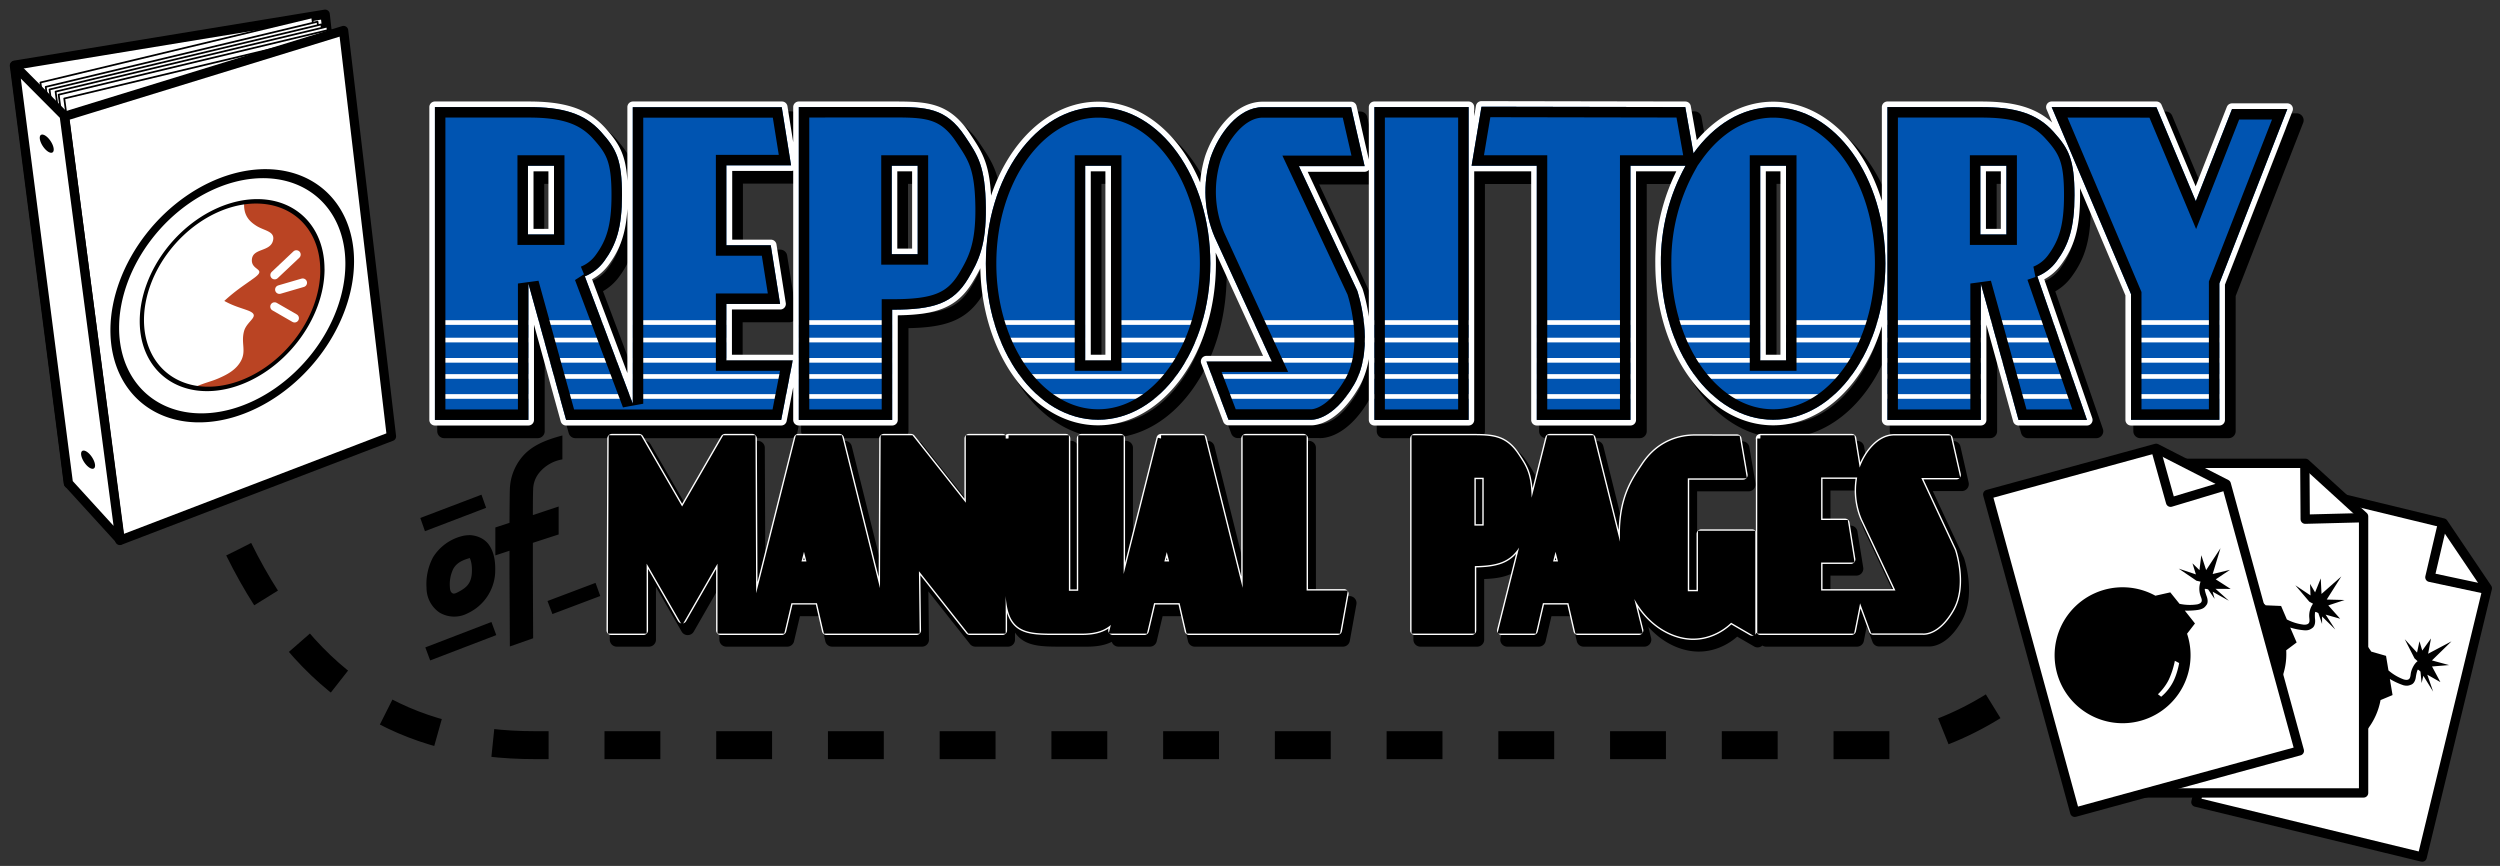 <svg xmlns="http://www.w3.org/2000/svg" width="2685" height="930"><rect width="100%" height="100%" fill="#333333" stroke="none"/><defs><clipPath id="a"><path fill="none" stroke="red" stroke-width="3" d="M1795.1 221l-10.6 63.4h70v273h100.6v-273h59.2a211.4 211.4 0 0 0-26.5 105c0 92.7 54 167.8 120.6 167.8s120.5-75.1 120.5-167.8c0-92.7-54-167.9-120.5-167.9-33.5 0-63.7 19-85.6 49.6l-8.8-49.7zm-1124 .4v336h100.4V410.9L812 557.4h231l12.4-64h-71.3v-60.6h57.7l-10-63h-47.7V284h69.5l-10-62.5h-160V540l-51.5-136.8a47.8 47.8 0 0 0 20.7-16.2c13.1-17.8 19.2-36.2 19.2-70.9 0-38.2-6-49.8-22.5-68.1-18-20.1-41.6-26.6-78.1-26.6h-50.2zm390.8 0v336h100.3V439c45.3 0 65.6-7 81.4-33.1 11.4-19 19.6-35.8 19.2-76.3-.5-45.3-8.8-56.5-22.5-77-20.4-30.7-41.7-31.3-78.1-31.3H1112zm618.2 0v336h101.2v-336zm551 0v336h100.3V410.9l40.5 146.5h73.5l-53.3-154.2a47.8 47.8 0 0 0 20.7-16.2c13.1-17.8 19.2-36.2 19.2-70.9 0-38.2-6-49.8-22.5-68.1-18-20.1-41.6-26.6-78.1-26.6h-50.2zm176.4 0l85.2 200.9v135h94.9V410.8l73-187.3h-59.4l-38.9 99-42.3-101zm-1024.1.1c-66.6 0-120.6 75.2-120.6 167.9s54 167.8 120.6 167.8c66.5 0 120.5-75.1 120.5-167.8 0-92.7-54-167.9-120.5-167.9zm176.8 0c-26.2 0-47.4 28.7-56.1 54.2a124.6 124.6 0 0 0 4.4 85.2l61.4 133.7h-70.2l23.7 62.6h87.6s23.7 2.8 47.4-38c23.7-41 3.3-100.6 3.3-100.6L1599 284.8h70.6l-14.5-63.3zM771 284.4h28v73.8h-28zm390.7 0h27.9v95h-27.9zm207.8 0h27.7v209h-27.7zm725 0h27.7v209h-27.7zm236.4 0h28v73.8h-28z"/></clipPath></defs><path d="M604 467.7c-18.8 5-33.6 11.2-43.7 23.6a57 57 0 0 0-12.7 33.6c-.2 5.7-.3 19.4-.4 36.6l-15.2 5v30l15.2-5V617l.4 77.3 25-8.8-.3-68.5v-34l27.7-9v-30l-27.7 9.2c0-13.2.1-23.8.3-27.2a29 29 0 0 1 6.8-18.6 40.7 40.7 0 0 1 24.6-14zM503.7 574.8c-2.7 0-5.4.4-8 1.1a51.5 51.5 0 0 0-30.6 22.6 61.2 61.2 0 0 0-7 33 32 32 0 0 0 13.8 26.3 30.9 30.9 0 0 0 30.7.7 51 51 0 0 0 29.2-43c.5-12-.9-22.4-7-30.8-4.7-6.4-13-9.9-21.1-10zm.8 24.3v.4c.7.9 2.7 6 2.3 15-.5 12.9-6.7 17.2-15.6 21.8-3.7 1.9-4.7 1.2-5.6.6-1-.6-2.3-2.2-2.4-6.1a38 38 0 0 1 3.6-19.8c2.6-4.6 6.6-8.3 16.2-11.2 1.4-.4 1.5-.6 1.5-.7zm12.6-67.8l-65.7 25 5 14.2 65.7-25.1zM527.8 668l-71 27.3 5.2 14 71-27.2zm111.8-42L588 645.5l5.3 14 51.4-19.4z"/><path fill="none" stroke="#000" stroke-linejoin="round" stroke-width="15" d="M1601.1 126.7l-10.6 63.4h70v273h100.6v-273h59.2a211.4 211.4 0 0 0-26.5 105c0 92.7 54 167.9 120.6 167.9s120.5-75.2 120.5-167.9-54-167.8-120.5-167.8c-33.5 0-63.7 19-85.6 49.6l-8.8-49.8zm-1124 .4v336h100.4V316.6L618 463.1h231l12.4-64h-71.3v-60.5H848l-10-63h-47.6v-85.9h69.4l-10-62.6h-160v318.6L638.2 309a47.8 47.8 0 0 0 20.7-16.2c13.1-17.8 19.2-36.2 19.2-70.9 0-38.2-6-49.8-22.5-68.2-18-20-41.6-26.6-78.1-26.6h-50.2zm390.8 0v336h100.3V345c45.3 0 65.6-7 81.4-33.1 11.4-19 19.6-35.8 19.2-76.3-.5-45.4-8.8-56.5-22.5-77-20.4-30.7-41.7-31.4-78.1-31.4H918zm618.2 0v336h101.2v-336zm551 0v336h100.3V316.6l40.5 146.5h73.5l-53.3-154a47.8 47.8 0 0 0 20.7-16.3c13.1-17.8 19.2-36.2 19.2-70.9 0-38.2-6-49.8-22.5-68.2-18-20-41.6-26.6-78.1-26.6h-50.2zm176.4 0l85.2 201v135h94.9V316.5l73-187.3h-59.4l-38.9 99-42.3-101zm-1024.1.2c-66.6 0-120.6 75.1-120.6 167.8 0 92.7 54 167.9 120.6 167.9 66.5 0 120.5-75.2 120.5-167.9s-54-167.8-120.5-167.8zm176.8 0c-26.2 0-47.4 28.6-56.1 54.2a124.6 124.6 0 0 0 4.4 85.1l61.4 133.8h-70.2l23.7 62.6h87.6s23.7 2.8 47.4-38c23.7-41 3.3-100.6 3.3-100.6L1405 190.6h70.6l-14.5-63.3zM577 190h28v74h-28zm390.7 0h27.9v95h-27.9zm207.8 0h27.7v209h-27.7zm725 0h27.7v209h-27.7zm236.4 0h28v74h-28zM663.2 481l-.8 206H697v-84.7l41.6 72.3 41.5-72.3V687h65.4l7.7-32.7h33l7.5 32.7h96.5l-.9-73.8 58.3 73.8h35V481h-35.8v79l-62.5-79h-29l-.8 188.7-47-188.7h-44l-48.8 193.9-.8-193.9h-29.1l-46.2 80-46.3-80h-29zm426 0v157.6c.2 45.5 14.1 48.4 47.8 48.4h30.5c22.5 0 41.8-7 41.8-47.3V481h-41.8v167h-17V481h-61.3zm163.8 0l-51.8 206h33.8l7.7-32.7h33l7.5 32.7h159.1l7.1-39.3h-43.6V481h-61.7v188.8L1297 481h-44zm272.5 0v206h61v-72.5c27.4 0 39.8-4.3 49.3-20.3 7-11.6 12-22 11.7-46.8-.3-27.8-5.4-34.6-13.7-47.2-12.4-18.8-25.2-19.2-47.4-19.2h-60.9zm145 0l-51.7 206h33.9l7.6-32.7h33l7.5 32.7h65.2l-51.3-206h-44.1zm226.3 0v206h97.6l7.8-39.3h-43.8v-37h35.3l-6.2-38.7h-29.1v-52.7h42.5l-6.2-38.3h-98zm143.7.2c-16 0-28.9 17.5-34.2 33.1a76 76 0 0 0 2.7 52.2l38.2 81.2h-43.5l14.4 39.1h53.3s14.4 1.8 28.8-23.3c14.5-25 2.1-61.6 2.1-61.6l-38.3-82h43l-8.8-38.7h-57.7zm-214 .2c-15.4 0-37.3 5-53.3 29-10.6 16-23.9 33.8-23.9 74.6 0 76.7 44 107.3 75.1 107.3 25 0 40.2-17.9 40.2-17.9l23.1 13.4V583.5h-54.6v65h-17.9V520.2h62.8l-6.6-38.7-45-.1zM1586 519.6h17V578h-17v-58.3zm-716.5 68.9l7.1 28h-14.3l7.2-28zm389.5 0l7.2 28H1252l7.2-28zm417.7 0l7.1 28h-14.3l7.2-28z"/><path fill="none" stroke="#fff" stroke-linejoin="round" stroke-width="10" d="M657.2 471l-.8 206H691v-84.7l41.6 72.3 41.5-72.3V677h65.4l7.7-32.7h33l7.5 32.7h96.5l-.9-73.8 58.3 73.8h35V471h-35.8v79l-62.5-79h-29l-.8 188.7-47-188.7h-44l-48.8 193.9-.8-193.9h-29.1l-46.2 80-46.3-80h-29zm426 0v157.6c.2 45.5 14.1 48.4 47.8 48.4h30.5c22.5 0 41.8-7 41.8-47.3V471h-41.8v167h-17V471h-61.3zm163.8 0l-51.8 206h33.8l7.7-32.7h33l7.5 32.7h159.1l7.1-39.3h-43.6V471h-61.7v188.8L1291 471h-44zm272.5 0v206h61v-72.5c27.4 0 39.8-4.3 49.3-20.3 7-11.6 12-22 11.7-46.8-.3-27.8-5.4-34.6-13.7-47.2-12.4-18.8-25.2-19.2-47.4-19.2h-60.9zm145 0l-51.7 206h33.9l7.6-32.7h33l7.5 32.7h65.2l-51.3-206h-44.1zm226.3 0v206h97.6l7.8-39.3h-43.8v-37h35.3l-6.2-38.7h-29.1v-52.7h42.5l-6.2-38.3h-98zm143.7.2c-16 0-28.9 17.5-34.2 33.1a76 76 0 0 0 2.7 52.2l38.2 81.2h-43.5l14.4 39.1h53.3s14.4 1.8 28.8-23.3c14.5-25 2.1-61.6 2.1-61.6l-38.3-82h43l-8.8-38.7h-57.7zm-214 .2c-15.4 0-37.3 5-53.3 29-10.6 16-23.9 33.8-23.9 74.6 0 76.7 44 107.3 75.1 107.3 25 0 40.2-17.9 40.2-17.9l23.1 13.4V573.5h-54.6v65h-17.9V510.2h62.8l-6.6-38.7-45-.1zM1580 509.6h17V568h-17v-58.3zm-716.5 68.9l7.1 28h-14.3l7.2-28zm389.5 0l7.2 28H1246l7.2-28zm417.7 0l7.1 28h-14.3l7.2-28z" /><path d="M657.2 471l-.8 206H691v-84.7l41.6 72.3 41.5-72.3V677h65.4l7.7-32.7h33l7.5 32.7h96.5l-.9-73.8 58.3 73.8h35V471h-35.8v79l-62.5-79h-29l-.8 188.7-47-188.7h-44l-48.8 193.9-.8-193.9h-29.1l-46.2 80-46.3-80h-29zm426 0v157.6c.2 45.5 14.1 48.4 47.8 48.4h30.5c22.5 0 41.8-7 41.8-47.3V471h-41.8v167h-17V471h-61.3zm163.8 0l-51.8 206h33.8l7.7-32.7h33l7.5 32.7h159.1l7.1-39.3h-43.6V471h-61.7v188.8L1291 471h-44zm272.5 0v206h61v-72.5c27.4 0 39.8-4.3 49.3-20.3 7-11.6 12-22 11.7-46.8-.3-27.8-5.4-34.6-13.7-47.2-12.4-18.8-25.2-19.2-47.4-19.2h-60.9zm145 0l-51.7 206h33.9l7.6-32.7h33l7.5 32.7h65.2l-51.3-206h-44.1zm226.3 0v206h97.6l7.8-39.3h-43.8v-37h35.3l-6.2-38.7h-29.1v-52.7h42.5l-6.2-38.3h-98zm143.7.2c-16 0-28.9 17.5-34.2 33.1a76 76 0 0 0 2.7 52.2l38.2 81.2h-43.5l14.4 39.1h53.3s14.4 1.8 28.8-23.3c14.5-25 2.1-61.6 2.1-61.6l-38.3-82h43l-8.8-38.7h-57.7zm-214 .2c-15.4 0-37.3 5-53.3 29-10.6 16-23.9 33.8-23.9 74.6 0 76.7 44 107.3 75.1 107.3 25 0 40.2-17.9 40.2-17.9l23.1 13.4V573.5h-54.6v65h-17.9V510.2h62.8l-6.6-38.7-45-.1zM1580 509.6h17V568h-17v-58.3zm-716.5 68.9l7.1 28h-14.3l7.2-28zm389.5 0l7.2 28H1246l7.2-28zm417.7 0l7.1 28h-14.3l7.2-28z" fill='hsl(51, 100%, 47%)' stroke='black' stroke-width='7'/><path fill="none" stroke="#fff" stroke-linejoin="round" stroke-width="12" d="M1591.1 114.6l-10.6 63.4h70v273h100.6V178h59.2a211.4 211.4 0 0 0-26.5 105c0 92.7 54 167.8 120.6 167.8s120.5-75.1 120.5-167.8c0-92.7-54-167.8-120.5-167.8-33.5 0-63.7 19-85.6 49.6L1810 115zm-1124 .4v336h100.4V304.5L608 451h231l12.4-64h-71.3v-60.6H838l-10-63h-47.6v-85.8h69.4l-10-62.6h-160v318.6l-51.5-136.7a47.8 47.8 0 0 0 20.7-16.2c13.1-17.8 19.2-36.2 19.2-71 0-38.2-6-49.7-22.5-68.1-18-20-41.6-26.6-78.1-26.6h-50.2zm390.8 0v336h100.3V332.7c45.3 0 65.6-7 81.4-33 11.4-19 19.6-35.8 19.2-76.4-.5-45.3-8.8-56.4-22.5-77-20.4-30.7-41.7-31.3-78.1-31.3H908zm618.2 0v336h101.2V115zm551 0v336h100.3V304.5l40.5 146.5h73.5l-53.3-154.1a47.8 47.8 0 0 0 20.7-16.2c13.1-17.8 19.2-36.2 19.2-71 0-38.2-6-49.7-22.5-68.1-18-20-41.6-26.6-78.1-26.6h-50.2zm176.4 0l85.2 201v135h94.9V304.4l73-187.4h-59.4l-38.9 99.1L2316 115zm-1024.1.2c-66.6 0-120.6 75.1-120.6 167.8 0 92.7 54 167.8 120.6 167.8 66.5 0 120.5-75.1 120.5-167.8 0-92.7-54-167.8-120.5-167.8zm176.8 0c-26.2 0-47.4 28.6-56.1 54.1a124.6 124.6 0 0 0 4.4 85.2l61.4 133.7h-70.2l23.7 62.6h87.6s23.7 2.9 47.4-38c23.7-41 3.3-100.6 3.3-100.6L1395 178.5h70.6l-14.5-63.3zM567 178h28v73.8h-28zm390.7 0h27.9v95h-27.9zm207.8 0h27.7v209h-27.7zm725 0h27.7v209h-27.7zm236.4 0h28v73.8h-28z"/><g clip-path="url(#a)" transform="translate(-204 -106.4)"><path d="M437.8-23.2h2612.4v611.9H437.8z" fill='#0054B1'/><path fill="none" stroke="#fff" stroke-width="5" d="M645.3 452.8h2276.2M646 471.6h2267.7M646 493.4h2286.3M646.1 510.7h2283M646 532.2h2281.8"/><path fill="none" stroke="#000" stroke-width="22.5" d="M1795.1 221l-10.6 63.4h70v273h100.6v-273h59.2a211.4 211.4 0 0 0-26.5 105c0 92.7 54 167.8 120.6 167.8s120.5-75.1 120.5-167.8c0-92.7-54-167.9-120.5-167.9-33.5 0-63.7 19-85.6 49.6l-8.8-49.7zm-1124 .4v336h100.4V410.9L812 557.4h231l12.4-64h-71.3v-60.6h57.7l-10-63h-47.7V284h69.5l-10-62.5h-160V540l-51.5-136.8a47.8 47.8 0 0 0 20.7-16.2c13.1-17.8 19.2-36.2 19.2-70.9 0-38.2-6-49.8-22.5-68.1-18-20.1-41.6-26.6-78.1-26.6h-50.2zm390.8 0v336h100.3V439c45.3 0 65.6-7 81.4-33.1 11.4-19 19.6-35.8 19.2-76.3-.5-45.3-8.8-56.5-22.5-77-20.4-30.7-41.7-31.3-78.1-31.3H1112zm618.2 0v336h101.2v-336zm551 0v336h100.3V410.9l40.5 146.5h73.5l-53.3-154.2a47.8 47.8 0 0 0 20.7-16.2c13.1-17.8 19.2-36.2 19.2-70.9 0-38.2-6-49.8-22.5-68.1-18-20.1-41.6-26.6-78.1-26.6h-50.2zm176.4 0l85.2 200.9v135h94.9V410.8l73-187.3h-59.4l-38.9 99-42.3-101zm-1024.1.1c-66.6 0-120.6 75.2-120.6 167.9s54 167.8 120.6 167.8c66.5 0 120.5-75.1 120.5-167.8 0-92.7-54-167.9-120.5-167.9zm176.8 0c-26.2 0-47.4 28.7-56.1 54.2a124.6 124.6 0 0 0 4.4 85.2l61.4 133.7h-70.2l23.7 62.6h87.6s23.7 2.8 47.4-38c23.7-41 3.3-100.6 3.3-100.6L1599 284.8h70.6l-14.5-63.3zM771 284.4h28v73.8h-28zm390.7 0h27.9v95h-27.9zm207.8 0h27.7v209h-27.7zm725 0h27.7v209h-27.7zm236.4 0h28v73.8h-28z"/></g><path fill="none" stroke="#000" stroke-dasharray="60 60" stroke-width="30" d="M256.4 589.9c74.5 151 181 210.4 318 210.4h1456.7s88.8-6.8 179.9-97.8"/><path fill="#fff" stroke="#000" stroke-linejoin="round" stroke-width="10" d="M2441.9 517.5l182.2 44.2 47.3 70.1-70 288.7-243-59z"/><path fill="none" stroke="#000" stroke-linejoin="round" stroke-width="10" d="M2623.3 562l-13.6 58 61 13"/><path d="M2632.9 688.8l-25.1 13.3 3.1-16.4-9.4 13-3-10-2.6 12.2-13.2-14.4 10.5 20.6 3.3 3c-4 3-6.5 9-7.2 12.5-.7 3.5 0 9.3-7.7 7.1a53 53 0 0 1-16.4-9.7l-2.6-15.6-15.9-4.6a73 73 0 1 0 10 52.1l12.9-5.4-2.9-17.3a73.8 73.8 0 0 0 14.7 6.8c3.6.8 5.4.5 8.5-.8 3.4-1.5 4.5-6 4.7-8 .3-2.3 1.5-7.8 2.2-8 .7 0 2.8 2.1 2.8 2.1l1.2 12.3 1.9-7.8 10.5 17-6.3-18.2 14.1 8-9-16.8 18.3-1.5-18.4-5 21-20.5zm-101.7 82.3l2.9 4.4s-7.1 9.3-16.4 15.2c-9.2 5.9-18 7.1-18 7.1l-1.7-4s9.4-2.2 17.8-8c8.3-6 15.4-14.7 15.4-14.7z"/><path fill="#fff" stroke="#000" stroke-linejoin="round" stroke-width="10" d="M2288.5 497.6H2476l62.5 57v297h-250z"/><path fill="none" stroke="#000" stroke-linejoin="round" stroke-width="10" d="M2475.4 498l.4 59.6 62.3-1.6"/><path d="M2514.6 619.1l-21.3 18.8-.8-16.7-6.1 15-5.4-9.1.5 12.4-16.3-10.9 15 17.6 4 2.2a22.4 22.4 0 0 0-4.1 13.8c.1 3.6 2.1 9-5.8 8.7a53 53 0 0 1-18.2-5.6l-6.2-14.5-16.5-.7a73 73 0 1 0 22 48.3l11.2-8.4-6.9-16a70.8 70.8 0 0 0 16 3c3.6 0 5.3-.7 8-2.7 2.9-2.3 2.9-6.9 2.7-9-.3-2.2-.4-7.9.3-8.1.6-.2 3.2 1.3 3.2 1.3l4 11.6v-8l14.2 14-10.4-16 15.6 4.4-12.7-14.3 17.5-5.8-19.2-.5 15.7-24.8zM2435 723l3.8 3.6s-4.7 10.7-12.3 18.6c-7.6 7.9-15.9 11.2-15.9 11.2l-2.6-3.5s8.7-4.3 15.4-12c6.8-7.8 11.6-18 11.6-18z"/><path fill="#fff" stroke="#000" stroke-linejoin="round" stroke-width="10" d="M349.2 15.3L16 70l57.8 449.5 324.5-66z"/><path fill="#fff" stroke="#000" stroke-linejoin="round" stroke-width="1.9" d="M43.4 88.6l60 446.7 285.1-87.7-53.2-429z"/><path fill="#fff" stroke="#000" stroke-linejoin="round" stroke-width="1.9" d="M49.1 93.3l60 446.7 285.1-87.7-53.2-429z"/><path fill="#fff" stroke="#000" stroke-linejoin="round" stroke-width="1.9" d="M53.2 96.1l60 446.7 285.1-87.6-53.2-429z"/><path fill="#fff" stroke="#000" stroke-linejoin="round" stroke-width="1.9" d="M59.7 98.4l60 446.7 285-87.6-53.2-429z"/><path fill="#fff" stroke="#000" stroke-linejoin="round" stroke-width="1.9" d="M63 101.7l60 446.7 285-87.7-53-429z"/><path fill="#fff" stroke="#000" stroke-linejoin="round" stroke-width="1.9" d="M69 105.8l59.9 446.7L414.1 465 360.8 36z"/><path fill="#fff" stroke="#000" stroke-linejoin="round" stroke-width="10" d="M69.3 125l59.4 455.4 291.7-111.7L369 32.8zM2134.8 531l180.9-49.5L2391 520l78.5 286.4-241.2 66z"/><path fill="none" stroke="#000" stroke-linejoin="round" stroke-width="10" d="M2315.2 482.1l16 57.3 59.8-18"/><path d="M2385 588.5l-15.6 23.8-5.2-16-2 16-7.5-7.3 3.7 11.9-18.5-6.2 19.1 13 4.4 1a23 23 0 0 0-.3 14.4c1 3.5 4.4 8.2-3.3 10a53 53 0 0 1-19-.6l-9.9-12.3-16 3.6a73 73 0 1 0 34 40.8l8.5-11-10.9-13.8c5.1.2 13.2-.3 16.2-1.2 3.5-1 5-2 7-4.8 2.3-2.9 1-7.3.3-9.3-.8-2-2.5-7.5-2-8 .7-.3 3.5.5 3.5.5l7 10.2-2.1-7.7 17.4 9.7-14.3-12.8 16.2.1-16-10.3L2395 612l-18.6 4.5 8.5-28zm-49.2 121.2l4.6 2.4s-1.8 11.6-7 21.2-12.3 15-12.3 15l-3.5-2.7s7.2-6.4 11.7-15.7a89.6 89.6 0 0 0 6.5-20.2z"/><path fill="#fff" stroke="#000" stroke-linejoin="round" stroke-width="10" d="M15.5 70.4L69 124.2l60 455.7-55.6-61z"/><path fill="#ba4423" d="M262.3 217c-1.2 14.3 5.6 21 13.8 26 8.5 5 19.2 5.6 17.2 15-2.7 13-22.5 8-22.8 21.4-.3 11.5 16.5 8.9 2.4 19.2-13 9.4-19.6 13.3-32 24.6 9.8 5.5 18 7.5 25.2 10.2 15.3 5.8-.9 10.7-4 22.3-3.4 12.7 2.5 20.9-3.2 31.7-5.3 10-15.2 15-24.1 18.9-8.6 3.7-13.5 4.3-24.8 9.1v1.4a90 90 0 0 0 39.4-2.8c53.6-15.2 97-71 97-124.6 0-49.2-36.6-79.5-84.1-72.3z"/><path fill="none" stroke="#000" stroke-linejoin="round" stroke-width="10.1" d="M570.6 334a214 214 0 0 1-214.1 214 214 214 0 0 1-214-214 214 214 0 0 1 214-214 214 214 0 0 1 214 214z" transform="matrix(.453 -.128 0 .453 87.8 211.3)"/><path fill="none" stroke="#000" stroke-linejoin="round" stroke-width="19.7" d="M631.7 343.3A266.8 266.8 0 0 1 365 610 266.8 266.8 0 0 1 98.2 343.3 266.8 266.8 0 0 1 364.9 76.5a266.8 266.8 0 0 1 266.8 266.8z" transform="matrix(.473 -.134 0 .473 76.8 204.2)"/><path fill="none" stroke="#fff" stroke-linecap="round" stroke-width="9.3" d="M295 295.4l23.3-22M300.1 311l25-7.3m-30.2 25.6l21.5 12.4"/><path d="M57.7 160.6a11.3 5 56.4 0 1-7.5 1.2 11.3 5 56.4 0 1-7.5-13.8 11.3 5 56.4 0 1 7.5-1.2 11.3 5 56.4 0 1 7.5 13.8zM102.1 500a11.3 5 56.4 0 1-7.5 1.2 11.3 5 56.4 0 1-7.5-13.8 11.3 5 56.4 0 1 7.5-1.2 11.3 5 56.4 0 1 7.5 13.8z"/></svg>